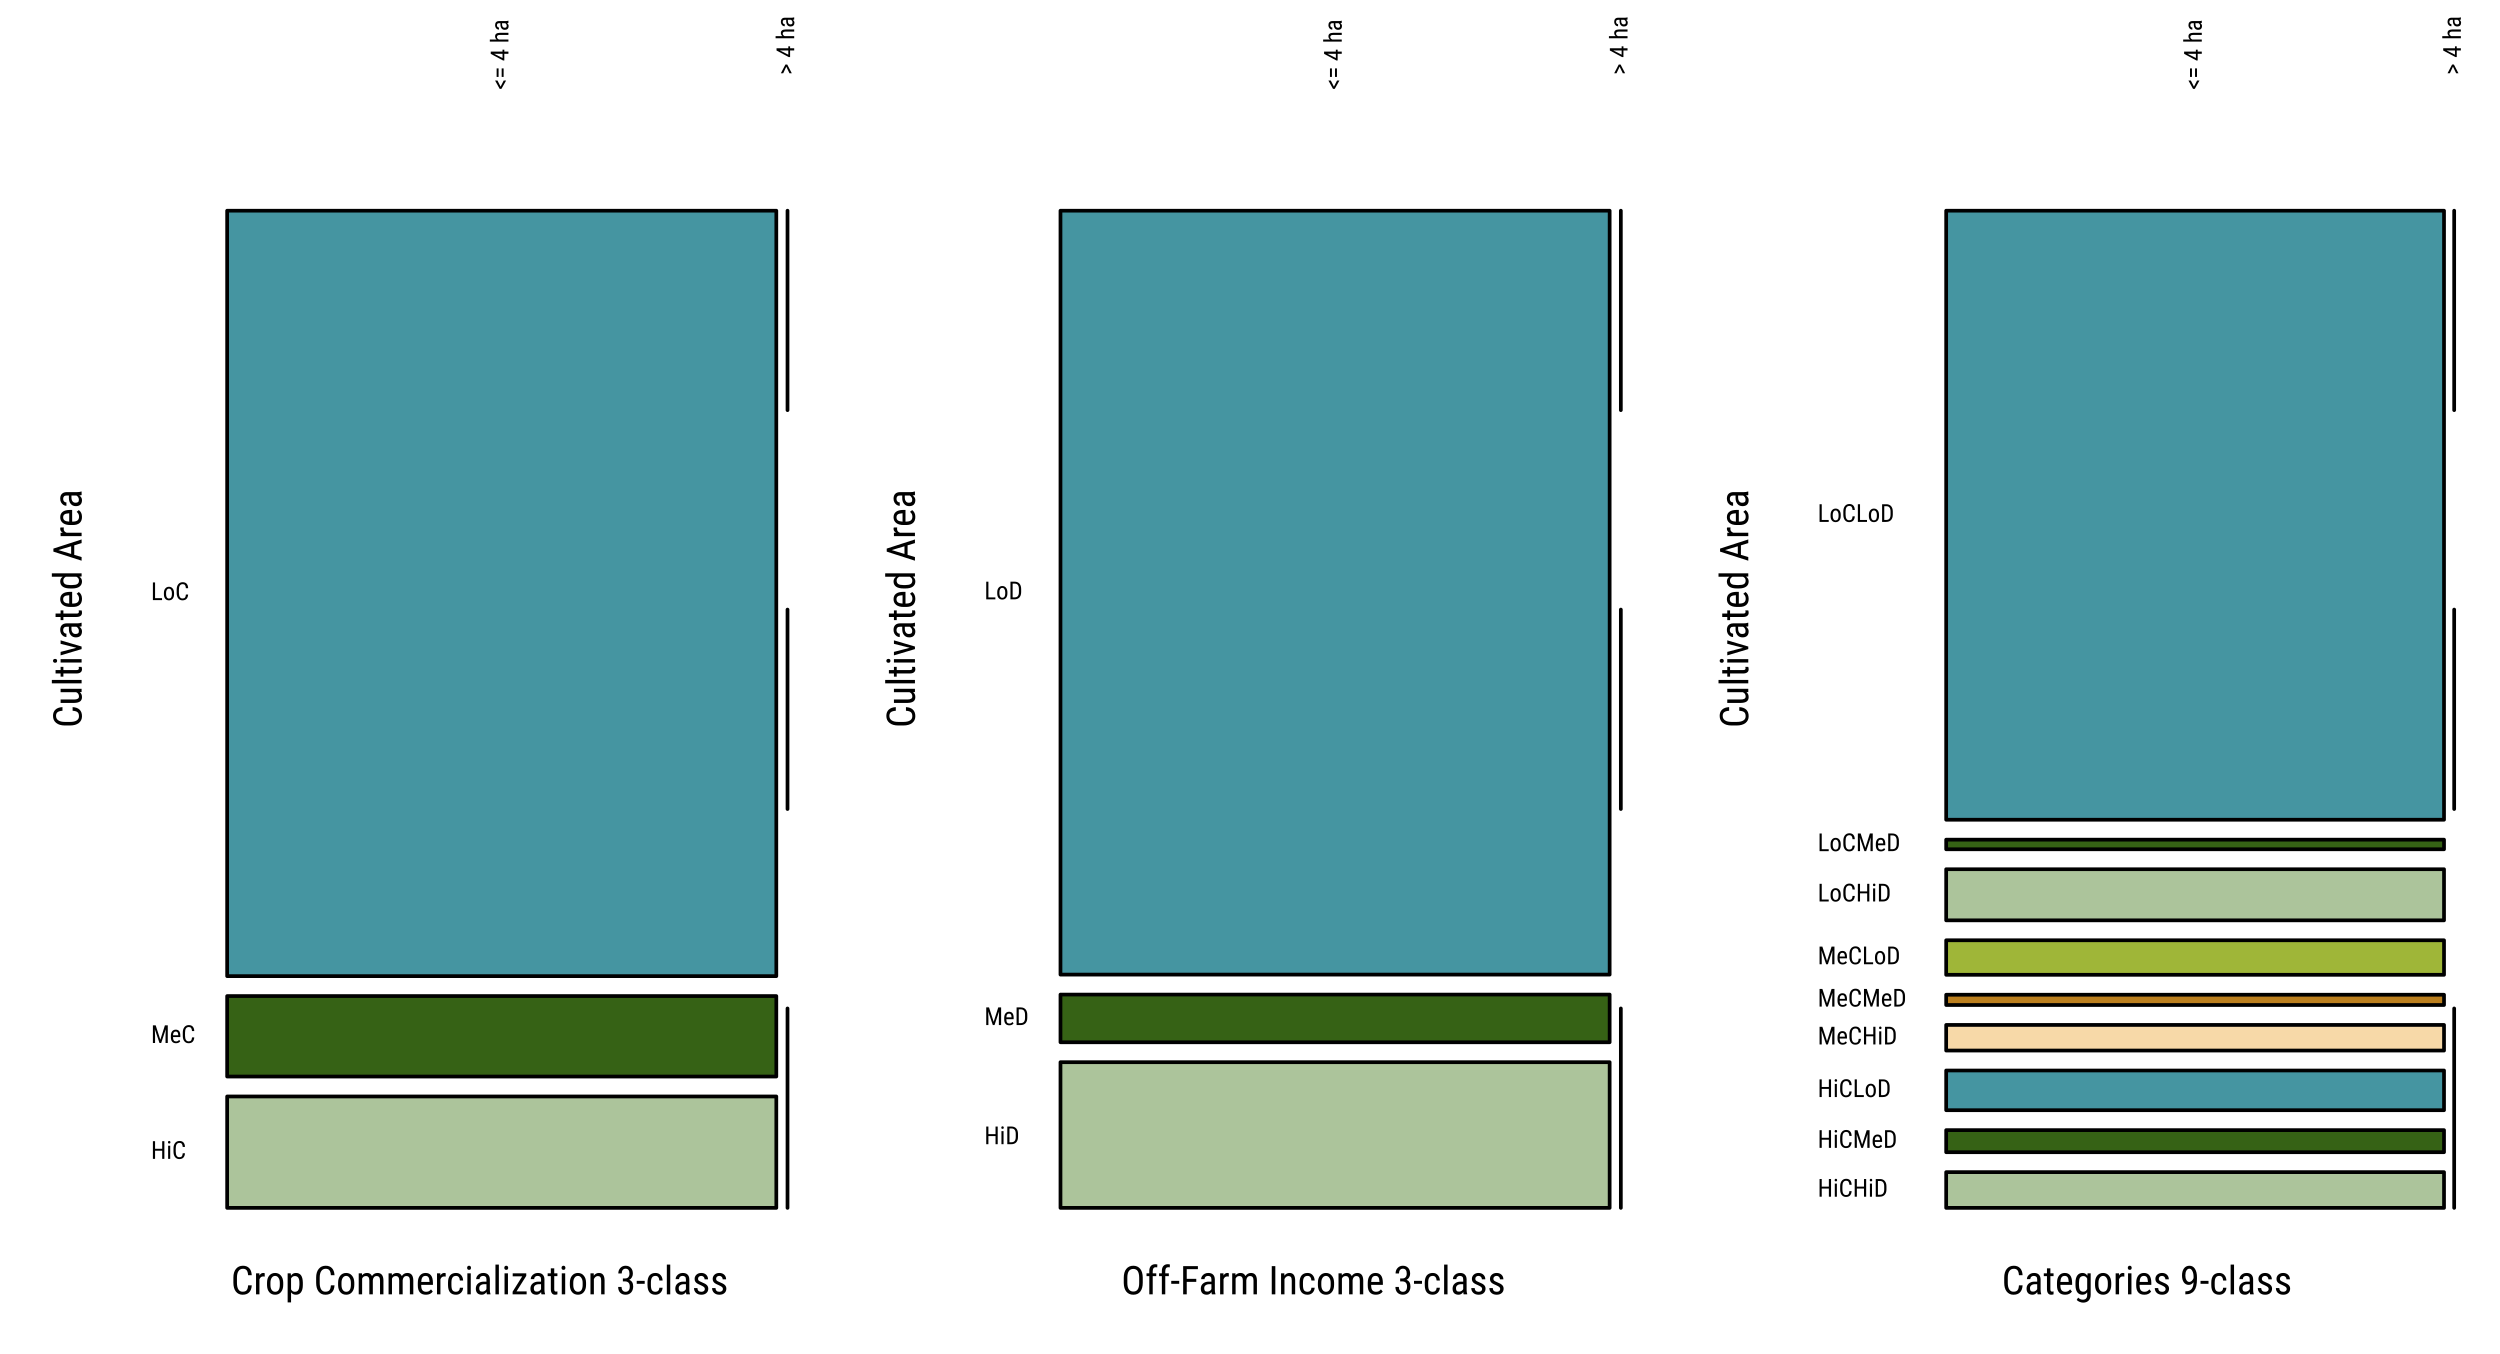 <?xml version="1.0" encoding="UTF-8"?>
<svg xmlns="http://www.w3.org/2000/svg" xmlns:xlink="http://www.w3.org/1999/xlink" width="504pt" height="273pt" viewBox="0 0 504 273" version="1.1">
<defs>
<g>
<symbol overflow="visible" id="glyph0-0">
<path style="stroke:none;" d="M 2.734 0 L 0.406 0 L 0.406 -5.688 L 2.734 -5.688 Z M 2.547 -0.344 L 2.547 -5.359 L 1.656 -2.844 Z M 0.578 -5.312 L 0.578 -0.375 L 1.469 -2.844 Z M 0.719 -0.219 L 2.406 -0.219 L 1.562 -2.578 Z M 1.562 -3.109 L 2.406 -5.484 L 0.719 -5.484 Z M 1.562 -3.109 "/>
</symbol>
<symbol overflow="visible" id="glyph0-1">
<path style="stroke:none;" d="M 4.188 -1.812 C 4.156 -1.195 3.984 -0.727 3.672 -0.406 C 3.359 -0.082 2.914 0.078 2.344 0.078 C 1.781 0.078 1.328 -0.133 0.984 -0.562 C 0.648 -1 0.484 -1.594 0.484 -2.344 L 0.484 -3.375 C 0.484 -4.113 0.656 -4.695 1 -5.125 C 1.344 -5.551 1.816 -5.766 2.422 -5.766 C 2.961 -5.766 3.383 -5.598 3.688 -5.266 C 3.988 -4.941 4.156 -4.473 4.188 -3.859 L 3.453 -3.859 C 3.422 -4.328 3.32 -4.66 3.156 -4.859 C 3 -5.055 2.754 -5.156 2.422 -5.156 C 2.023 -5.156 1.723 -5 1.516 -4.688 C 1.305 -4.383 1.203 -3.941 1.203 -3.359 L 1.203 -2.312 C 1.203 -1.738 1.301 -1.297 1.5 -0.984 C 1.695 -0.68 1.977 -0.531 2.344 -0.531 C 2.719 -0.531 2.988 -0.625 3.156 -0.812 C 3.32 -1 3.422 -1.332 3.453 -1.812 Z M 4.188 -1.812 "/>
</symbol>
<symbol overflow="visible" id="glyph0-2">
<path style="stroke:none;" d="M 2.266 -3.578 C 2.172 -3.598 2.066 -3.609 1.953 -3.609 C 1.598 -3.609 1.348 -3.414 1.203 -3.031 L 1.203 0 L 0.516 0 L 0.516 -4.234 L 1.188 -4.234 L 1.203 -3.797 C 1.391 -4.141 1.648 -4.312 1.984 -4.312 C 2.098 -4.312 2.191 -4.289 2.266 -4.25 Z M 2.266 -3.578 "/>
</symbol>
<symbol overflow="visible" id="glyph0-3">
<path style="stroke:none;" d="M 0.375 -2.312 C 0.375 -2.926 0.52 -3.41 0.812 -3.766 C 1.113 -4.129 1.508 -4.312 2 -4.312 C 2.488 -4.312 2.879 -4.133 3.172 -3.781 C 3.473 -3.438 3.629 -2.961 3.641 -2.359 L 3.641 -1.906 C 3.641 -1.301 3.488 -0.816 3.188 -0.453 C 2.895 -0.098 2.504 0.078 2.016 0.078 C 1.523 0.078 1.129 -0.094 0.828 -0.438 C 0.535 -0.789 0.383 -1.258 0.375 -1.844 Z M 1.062 -1.906 C 1.062 -1.477 1.145 -1.141 1.312 -0.891 C 1.488 -0.641 1.723 -0.516 2.016 -0.516 C 2.617 -0.516 2.93 -0.953 2.953 -1.828 L 2.953 -2.312 C 2.953 -2.738 2.863 -3.078 2.688 -3.328 C 2.52 -3.586 2.289 -3.719 2 -3.719 C 1.719 -3.719 1.488 -3.586 1.312 -3.328 C 1.145 -3.078 1.062 -2.738 1.062 -2.312 Z M 1.062 -1.906 "/>
</symbol>
<symbol overflow="visible" id="glyph0-4">
<path style="stroke:none;" d="M 3.578 -1.906 C 3.578 -1.238 3.453 -0.738 3.203 -0.406 C 2.961 -0.082 2.625 0.078 2.188 0.078 C 1.758 0.078 1.43 -0.082 1.203 -0.406 L 1.203 1.625 L 0.516 1.625 L 0.516 -4.234 L 1.141 -4.234 L 1.188 -3.766 C 1.414 -4.129 1.742 -4.312 2.172 -4.312 C 2.641 -4.312 2.988 -4.148 3.219 -3.828 C 3.445 -3.504 3.566 -3.02 3.578 -2.375 Z M 2.891 -2.312 C 2.891 -2.781 2.816 -3.125 2.672 -3.344 C 2.523 -3.57 2.289 -3.688 1.969 -3.688 C 1.633 -3.688 1.379 -3.523 1.203 -3.203 L 1.203 -1 C 1.379 -0.676 1.633 -0.516 1.969 -0.516 C 2.281 -0.516 2.508 -0.625 2.656 -0.844 C 2.801 -1.07 2.879 -1.422 2.891 -1.891 Z M 2.891 -2.312 "/>
</symbol>
<symbol overflow="visible" id="glyph0-5">
<path style="stroke:none;" d=""/>
</symbol>
<symbol overflow="visible" id="glyph0-6">
<path style="stroke:none;" d="M 1.172 -4.234 L 1.188 -3.844 C 1.445 -4.156 1.785 -4.312 2.203 -4.312 C 2.672 -4.312 3 -4.102 3.188 -3.688 C 3.457 -4.102 3.828 -4.312 4.297 -4.312 C 5.078 -4.312 5.477 -3.82 5.5 -2.844 L 5.5 0 L 4.812 0 L 4.812 -2.781 C 4.812 -3.094 4.754 -3.32 4.641 -3.469 C 4.535 -3.613 4.352 -3.688 4.094 -3.688 C 3.883 -3.688 3.711 -3.602 3.578 -3.438 C 3.453 -3.281 3.379 -3.078 3.359 -2.828 L 3.359 0 L 2.656 0 L 2.656 -2.812 C 2.656 -3.395 2.422 -3.688 1.953 -3.688 C 1.598 -3.688 1.348 -3.516 1.203 -3.172 L 1.203 0 L 0.516 0 L 0.516 -4.234 Z M 1.172 -4.234 "/>
</symbol>
<symbol overflow="visible" id="glyph0-7">
<path style="stroke:none;" d="M 2.031 0.078 C 1.5 0.078 1.094 -0.078 0.812 -0.391 C 0.531 -0.703 0.391 -1.164 0.391 -1.781 L 0.391 -2.281 C 0.391 -2.914 0.523 -3.41 0.797 -3.766 C 1.078 -4.129 1.461 -4.312 1.953 -4.312 C 2.441 -4.312 2.805 -4.148 3.047 -3.828 C 3.297 -3.516 3.426 -3.023 3.438 -2.359 L 3.438 -1.906 L 1.078 -1.906 L 1.078 -1.812 C 1.078 -1.352 1.16 -1.02 1.328 -0.812 C 1.504 -0.613 1.75 -0.516 2.062 -0.516 C 2.27 -0.516 2.453 -0.551 2.609 -0.625 C 2.766 -0.707 2.91 -0.832 3.047 -1 L 3.406 -0.562 C 3.102 -0.133 2.645 0.078 2.031 0.078 Z M 1.953 -3.719 C 1.66 -3.719 1.445 -3.617 1.312 -3.422 C 1.176 -3.223 1.098 -2.914 1.078 -2.5 L 2.75 -2.5 L 2.75 -2.594 C 2.727 -3 2.656 -3.285 2.531 -3.453 C 2.406 -3.629 2.211 -3.719 1.953 -3.719 Z M 1.953 -3.719 "/>
</symbol>
<symbol overflow="visible" id="glyph0-8">
<path style="stroke:none;" d="M 1.984 -0.516 C 2.211 -0.516 2.395 -0.582 2.531 -0.719 C 2.676 -0.863 2.754 -1.066 2.766 -1.328 L 3.422 -1.328 C 3.398 -0.922 3.254 -0.582 2.984 -0.312 C 2.711 -0.051 2.379 0.078 1.984 0.078 C 1.461 0.078 1.062 -0.082 0.781 -0.406 C 0.508 -0.738 0.375 -1.234 0.375 -1.891 L 0.375 -2.359 C 0.375 -2.992 0.508 -3.477 0.781 -3.812 C 1.062 -4.145 1.461 -4.312 1.984 -4.312 C 2.41 -4.312 2.75 -4.172 3 -3.891 C 3.258 -3.617 3.398 -3.25 3.422 -2.781 L 2.766 -2.781 C 2.742 -3.094 2.664 -3.328 2.531 -3.484 C 2.406 -3.641 2.223 -3.719 1.984 -3.719 C 1.672 -3.719 1.441 -3.613 1.297 -3.406 C 1.148 -3.207 1.07 -2.879 1.062 -2.422 L 1.062 -1.875 C 1.062 -1.375 1.133 -1.02 1.281 -0.812 C 1.438 -0.613 1.672 -0.516 1.984 -0.516 Z M 1.984 -0.516 "/>
</symbol>
<symbol overflow="visible" id="glyph0-9">
<path style="stroke:none;" d="M 1.266 0 L 0.578 0 L 0.578 -4.234 L 1.266 -4.234 Z M 1.312 -5.344 C 1.312 -5.227 1.281 -5.129 1.219 -5.047 C 1.156 -4.973 1.055 -4.938 0.922 -4.938 C 0.797 -4.938 0.695 -4.973 0.625 -5.047 C 0.562 -5.129 0.531 -5.227 0.531 -5.344 C 0.531 -5.469 0.562 -5.566 0.625 -5.641 C 0.695 -5.723 0.797 -5.766 0.922 -5.766 C 1.055 -5.766 1.156 -5.723 1.219 -5.641 C 1.281 -5.555 1.312 -5.457 1.312 -5.344 Z M 1.312 -5.344 "/>
</symbol>
<symbol overflow="visible" id="glyph0-10">
<path style="stroke:none;" d="M 2.688 0 C 2.645 -0.094 2.617 -0.25 2.609 -0.469 C 2.359 -0.102 2.047 0.078 1.672 0.078 C 1.285 0.078 0.984 -0.023 0.766 -0.234 C 0.555 -0.453 0.453 -0.758 0.453 -1.156 C 0.453 -1.582 0.598 -1.922 0.891 -2.172 C 1.18 -2.43 1.578 -2.562 2.078 -2.562 L 2.594 -2.562 L 2.594 -3.016 C 2.594 -3.266 2.535 -3.441 2.422 -3.547 C 2.305 -3.66 2.133 -3.719 1.906 -3.719 C 1.695 -3.719 1.523 -3.656 1.391 -3.531 C 1.266 -3.406 1.203 -3.25 1.203 -3.062 L 0.516 -3.062 C 0.516 -3.27 0.578 -3.473 0.703 -3.672 C 0.836 -3.867 1.008 -4.023 1.219 -4.141 C 1.438 -4.254 1.68 -4.312 1.953 -4.312 C 2.379 -4.312 2.703 -4.203 2.922 -3.984 C 3.148 -3.766 3.27 -3.453 3.281 -3.047 L 3.281 -0.906 C 3.281 -0.582 3.32 -0.301 3.406 -0.062 L 3.406 0 Z M 1.766 -0.547 C 1.941 -0.547 2.102 -0.594 2.25 -0.688 C 2.406 -0.781 2.52 -0.898 2.594 -1.047 L 2.594 -2.047 L 2.203 -2.047 C 1.867 -2.047 1.609 -1.973 1.422 -1.828 C 1.234 -1.691 1.141 -1.492 1.141 -1.234 C 1.141 -0.992 1.188 -0.816 1.281 -0.703 C 1.375 -0.598 1.535 -0.547 1.766 -0.547 Z M 1.766 -0.547 "/>
</symbol>
<symbol overflow="visible" id="glyph0-11">
<path style="stroke:none;" d="M 1.266 0 L 0.578 0 L 0.578 -6 L 1.266 -6 Z M 1.266 0 "/>
</symbol>
<symbol overflow="visible" id="glyph0-12">
<path style="stroke:none;" d="M 1.156 -0.594 L 3.203 -0.594 L 3.203 0 L 0.375 0 L 0.375 -0.531 L 2.312 -3.625 L 0.391 -3.625 L 0.391 -4.234 L 3.125 -4.234 L 3.125 -3.719 Z M 1.156 -0.594 "/>
</symbol>
<symbol overflow="visible" id="glyph0-13">
<path style="stroke:none;" d="M 1.422 -5.25 L 1.422 -4.234 L 2.062 -4.234 L 2.062 -3.672 L 1.422 -3.672 L 1.422 -1.047 C 1.422 -0.879 1.445 -0.754 1.5 -0.672 C 1.562 -0.586 1.656 -0.547 1.781 -0.547 C 1.875 -0.547 1.969 -0.562 2.062 -0.594 L 2.062 0 C 1.906 0.051 1.742 0.078 1.578 0.078 C 1.305 0.078 1.098 -0.02 0.953 -0.219 C 0.805 -0.414 0.734 -0.691 0.734 -1.047 L 0.734 -3.672 L 0.094 -3.672 L 0.094 -4.234 L 0.734 -4.234 L 0.734 -5.25 Z M 1.422 -5.25 "/>
</symbol>
<symbol overflow="visible" id="glyph0-14">
<path style="stroke:none;" d="M 1.172 -4.234 L 1.188 -3.766 C 1.457 -4.129 1.801 -4.312 2.219 -4.312 C 2.969 -4.312 3.348 -3.812 3.359 -2.812 L 3.359 0 L 2.672 0 L 2.672 -2.781 C 2.672 -3.113 2.613 -3.348 2.5 -3.484 C 2.383 -3.617 2.219 -3.688 2 -3.688 C 1.832 -3.688 1.676 -3.629 1.531 -3.516 C 1.395 -3.398 1.285 -3.254 1.203 -3.078 L 1.203 0 L 0.516 0 L 0.516 -4.234 Z M 1.172 -4.234 "/>
</symbol>
<symbol overflow="visible" id="glyph0-15">
<path style="stroke:none;" d="M 1.344 -3.203 L 1.781 -3.203 C 2.062 -3.203 2.281 -3.285 2.438 -3.453 C 2.594 -3.629 2.672 -3.867 2.672 -4.172 C 2.672 -4.836 2.41 -5.172 1.891 -5.172 C 1.648 -5.172 1.457 -5.082 1.312 -4.906 C 1.176 -4.727 1.109 -4.492 1.109 -4.203 L 0.422 -4.203 C 0.422 -4.648 0.555 -5.02 0.828 -5.312 C 1.109 -5.613 1.461 -5.766 1.891 -5.766 C 2.336 -5.766 2.691 -5.625 2.953 -5.344 C 3.223 -5.062 3.359 -4.664 3.359 -4.156 C 3.359 -3.895 3.289 -3.648 3.156 -3.422 C 3.02 -3.191 2.844 -3.023 2.625 -2.922 C 3.156 -2.723 3.422 -2.281 3.422 -1.594 C 3.422 -1.082 3.281 -0.676 3 -0.375 C 2.719 -0.07 2.348 0.078 1.891 0.078 C 1.441 0.078 1.078 -0.062 0.797 -0.344 C 0.523 -0.633 0.391 -1.02 0.391 -1.5 L 1.078 -1.5 C 1.078 -1.195 1.148 -0.957 1.297 -0.781 C 1.441 -0.602 1.641 -0.516 1.891 -0.516 C 2.148 -0.516 2.352 -0.598 2.5 -0.766 C 2.656 -0.941 2.734 -1.211 2.734 -1.578 C 2.734 -2.266 2.406 -2.609 1.75 -2.609 L 1.344 -2.609 Z M 1.344 -3.203 "/>
</symbol>
<symbol overflow="visible" id="glyph0-16">
<path style="stroke:none;" d="M 1.797 -2.125 L 0.188 -2.125 L 0.188 -2.719 L 1.797 -2.719 Z M 1.797 -2.125 "/>
</symbol>
<symbol overflow="visible" id="glyph0-17">
<path style="stroke:none;" d="M 2.578 -1.078 C 2.578 -1.234 2.52 -1.363 2.406 -1.469 C 2.289 -1.57 2.07 -1.695 1.75 -1.844 C 1.383 -2 1.125 -2.129 0.969 -2.234 C 0.812 -2.348 0.695 -2.473 0.625 -2.609 C 0.551 -2.742 0.516 -2.91 0.516 -3.109 C 0.516 -3.453 0.641 -3.738 0.891 -3.969 C 1.141 -4.195 1.461 -4.312 1.859 -4.312 C 2.266 -4.312 2.594 -4.191 2.844 -3.953 C 3.094 -3.711 3.219 -3.406 3.219 -3.031 L 2.531 -3.031 C 2.531 -3.219 2.469 -3.379 2.344 -3.516 C 2.219 -3.648 2.055 -3.719 1.859 -3.719 C 1.648 -3.719 1.488 -3.66 1.375 -3.547 C 1.258 -3.441 1.203 -3.301 1.203 -3.125 C 1.203 -2.988 1.242 -2.875 1.328 -2.781 C 1.41 -2.695 1.613 -2.586 1.938 -2.453 C 2.445 -2.254 2.797 -2.055 2.984 -1.859 C 3.172 -1.672 3.266 -1.43 3.266 -1.141 C 3.266 -0.766 3.133 -0.469 2.875 -0.25 C 2.625 -0.031 2.289 0.078 1.875 0.078 C 1.426 0.078 1.066 -0.047 0.797 -0.297 C 0.523 -0.555 0.391 -0.879 0.391 -1.266 L 1.078 -1.266 C 1.086 -1.023 1.16 -0.836 1.297 -0.703 C 1.43 -0.578 1.625 -0.516 1.875 -0.516 C 2.102 -0.516 2.273 -0.566 2.391 -0.672 C 2.516 -0.773 2.578 -0.91 2.578 -1.078 Z M 2.578 -1.078 "/>
</symbol>
<symbol overflow="visible" id="glyph0-18">
<path style="stroke:none;" d="M 4.312 -2.344 C 4.312 -1.57 4.145 -0.973 3.812 -0.547 C 3.488 -0.129 3.02 0.078 2.406 0.078 C 1.82 0.078 1.359 -0.125 1.016 -0.531 C 0.68 -0.938 0.504 -1.516 0.484 -2.266 L 0.484 -3.328 C 0.484 -4.086 0.648 -4.68 0.984 -5.109 C 1.328 -5.547 1.801 -5.766 2.406 -5.766 C 3 -5.766 3.461 -5.555 3.797 -5.141 C 4.129 -4.734 4.301 -4.145 4.312 -3.375 Z M 3.594 -3.344 C 3.594 -3.945 3.492 -4.395 3.297 -4.688 C 3.109 -4.977 2.812 -5.125 2.406 -5.125 C 2.008 -5.125 1.707 -4.973 1.5 -4.672 C 1.301 -4.379 1.203 -3.941 1.203 -3.359 L 1.203 -2.344 C 1.203 -1.758 1.301 -1.316 1.5 -1.016 C 1.707 -0.711 2.008 -0.562 2.406 -0.562 C 2.812 -0.562 3.109 -0.703 3.297 -0.984 C 3.492 -1.266 3.594 -1.695 3.594 -2.281 Z M 3.594 -3.344 "/>
</symbol>
<symbol overflow="visible" id="glyph0-19">
<path style="stroke:none;" d="M 0.828 0 L 0.828 -3.672 L 0.266 -3.672 L 0.266 -4.234 L 0.828 -4.234 L 0.828 -4.719 C 0.828 -5.145 0.93 -5.477 1.141 -5.719 C 1.359 -5.957 1.656 -6.078 2.031 -6.078 C 2.176 -6.078 2.316 -6.055 2.453 -6.016 L 2.422 -5.438 C 2.316 -5.457 2.211 -5.469 2.109 -5.469 C 1.711 -5.469 1.516 -5.188 1.516 -4.625 L 1.516 -4.234 L 2.234 -4.234 L 2.234 -3.672 L 1.516 -3.672 L 1.516 0 Z M 0.828 0 "/>
</symbol>
<symbol overflow="visible" id="glyph0-20">
<path style="stroke:none;" d="M 3.25 -2.516 L 1.328 -2.516 L 1.328 0 L 0.609 0 L 0.609 -5.688 L 3.578 -5.688 L 3.578 -5.078 L 1.328 -5.078 L 1.328 -3.125 L 3.25 -3.125 Z M 3.25 -2.516 "/>
</symbol>
<symbol overflow="visible" id="glyph0-21">
<path style="stroke:none;" d="M 1.359 0 L 0.641 0 L 0.641 -5.688 L 1.359 -5.688 Z M 1.359 0 "/>
</symbol>
<symbol overflow="visible" id="glyph0-22">
<path style="stroke:none;" d="M 0.375 -2.312 C 0.375 -2.969 0.492 -3.461 0.734 -3.797 C 0.973 -4.141 1.328 -4.312 1.797 -4.312 C 2.223 -4.312 2.547 -4.125 2.766 -3.75 L 2.812 -4.234 L 3.438 -4.234 L 3.438 0.047 C 3.438 0.566 3.301 0.969 3.031 1.25 C 2.758 1.531 2.383 1.672 1.906 1.672 C 1.695 1.672 1.461 1.617 1.203 1.516 C 0.941 1.41 0.75 1.281 0.625 1.125 L 0.906 0.656 C 1.188 0.938 1.504 1.078 1.859 1.078 C 2.43 1.078 2.723 0.766 2.734 0.141 L 2.734 -0.422 C 2.516 -0.086 2.195 0.078 1.781 0.078 C 1.344 0.078 1 -0.082 0.75 -0.406 C 0.508 -0.738 0.383 -1.219 0.375 -1.844 Z M 1.078 -1.906 C 1.078 -1.438 1.145 -1.086 1.281 -0.859 C 1.414 -0.641 1.645 -0.531 1.969 -0.531 C 2.312 -0.531 2.566 -0.707 2.734 -1.062 L 2.734 -3.172 C 2.555 -3.516 2.301 -3.688 1.969 -3.688 C 1.656 -3.688 1.426 -3.578 1.281 -3.359 C 1.145 -3.141 1.078 -2.797 1.078 -2.328 Z M 1.078 -1.906 "/>
</symbol>
<symbol overflow="visible" id="glyph0-23">
<path style="stroke:none;" d="M 2.734 -2.438 C 2.453 -2.082 2.129 -1.906 1.766 -1.906 C 1.348 -1.906 1.016 -2.078 0.766 -2.422 C 0.523 -2.773 0.406 -3.234 0.406 -3.797 C 0.406 -4.391 0.535 -4.863 0.797 -5.219 C 1.066 -5.582 1.438 -5.766 1.906 -5.766 C 2.383 -5.766 2.754 -5.555 3.016 -5.141 C 3.285 -4.723 3.422 -4.148 3.422 -3.422 L 3.422 -3.203 C 3.422 -2.578 3.375 -2.066 3.281 -1.672 C 3.188 -1.285 3.047 -0.973 2.859 -0.734 C 2.68 -0.492 2.445 -0.312 2.156 -0.188 C 1.875 -0.062 1.516 0 1.078 0 L 1.078 -0.609 L 1.203 -0.609 C 1.691 -0.617 2.062 -0.766 2.312 -1.047 C 2.57 -1.336 2.711 -1.801 2.734 -2.438 Z M 1.875 -2.5 C 2.039 -2.5 2.203 -2.566 2.359 -2.703 C 2.523 -2.848 2.648 -3.035 2.734 -3.266 L 2.734 -3.562 C 2.734 -4.031 2.648 -4.414 2.484 -4.719 C 2.328 -5.02 2.133 -5.172 1.906 -5.172 C 1.656 -5.172 1.453 -5.047 1.297 -4.797 C 1.148 -4.547 1.078 -4.223 1.078 -3.828 C 1.078 -3.441 1.148 -3.125 1.297 -2.875 C 1.441 -2.625 1.633 -2.5 1.875 -2.5 Z M 1.875 -2.5 "/>
</symbol>
<symbol overflow="visible" id="glyph1-0">
<path style="stroke:none;" d="M 0 -2.734 L 0 -0.406 L -5.688 -0.406 L -5.688 -2.734 Z M -0.344 -2.547 L -5.359 -2.547 L -2.844 -1.656 Z M -5.312 -0.578 L -0.375 -0.578 L -2.844 -1.469 Z M -0.219 -0.719 L -0.219 -2.406 L -2.578 -1.562 Z M -3.109 -1.562 L -5.484 -2.406 L -5.484 -0.719 Z M -3.109 -1.562 "/>
</symbol>
<symbol overflow="visible" id="glyph1-1">
<path style="stroke:none;" d="M -1.812 -4.188 C -1.195 -4.156 -0.727 -3.984 -0.406 -3.672 C -0.082 -3.359 0.078 -2.914 0.078 -2.344 C 0.078 -1.781 -0.133 -1.328 -0.562 -0.984 C -1 -0.648 -1.594 -0.484 -2.344 -0.484 L -3.375 -0.484 C -4.113 -0.484 -4.695 -0.656 -5.125 -1 C -5.551 -1.344 -5.766 -1.816 -5.766 -2.422 C -5.766 -2.961 -5.598 -3.383 -5.266 -3.688 C -4.941 -3.988 -4.473 -4.156 -3.859 -4.188 L -3.859 -3.453 C -4.328 -3.422 -4.66 -3.32 -4.859 -3.156 C -5.055 -3 -5.156 -2.754 -5.156 -2.422 C -5.156 -2.023 -5 -1.723 -4.688 -1.516 C -4.383 -1.305 -3.941 -1.203 -3.359 -1.203 L -2.312 -1.203 C -1.738 -1.203 -1.297 -1.301 -0.984 -1.5 C -0.68 -1.695 -0.531 -1.977 -0.531 -2.344 C -0.531 -2.719 -0.625 -2.988 -0.812 -3.156 C -1 -3.32 -1.332 -3.422 -1.812 -3.453 Z M -1.812 -4.188 "/>
</symbol>
<symbol overflow="visible" id="glyph1-2">
<path style="stroke:none;" d="M -0.375 -2.672 C -0.07 -2.441 0.078 -2.109 0.078 -1.672 C 0.078 -1.285 -0.051 -0.992 -0.312 -0.797 C -0.582 -0.609 -0.969 -0.508 -1.469 -0.5 L -4.234 -0.5 L -4.234 -1.188 L -1.531 -1.188 C -0.863 -1.188 -0.531 -1.383 -0.531 -1.781 C -0.531 -2.207 -0.719 -2.5 -1.094 -2.656 L -4.234 -2.656 L -4.234 -3.344 L 0 -3.344 L 0 -2.688 Z M -0.375 -2.672 "/>
</symbol>
<symbol overflow="visible" id="glyph1-3">
<path style="stroke:none;" d="M 0 -1.266 L 0 -0.578 L -6 -0.578 L -6 -1.266 Z M 0 -1.266 "/>
</symbol>
<symbol overflow="visible" id="glyph1-4">
<path style="stroke:none;" d="M -5.25 -1.422 L -4.234 -1.422 L -4.234 -2.062 L -3.672 -2.062 L -3.672 -1.422 L -1.047 -1.422 C -0.879 -1.422 -0.754 -1.445 -0.672 -1.5 C -0.586 -1.562 -0.547 -1.656 -0.547 -1.781 C -0.547 -1.875 -0.562 -1.969 -0.594 -2.062 L 0 -2.062 C 0.051 -1.906 0.078 -1.742 0.078 -1.578 C 0.078 -1.305 -0.02 -1.098 -0.219 -0.953 C -0.414 -0.805 -0.691 -0.734 -1.047 -0.734 L -3.672 -0.734 L -3.672 -0.094 L -4.234 -0.094 L -4.234 -0.734 L -5.25 -0.734 Z M -5.25 -1.422 "/>
</symbol>
<symbol overflow="visible" id="glyph1-5">
<path style="stroke:none;" d="M 0 -1.266 L 0 -0.578 L -4.234 -0.578 L -4.234 -1.266 Z M -5.344 -1.312 C -5.227 -1.312 -5.129 -1.281 -5.047 -1.219 C -4.973 -1.156 -4.938 -1.055 -4.938 -0.922 C -4.938 -0.797 -4.973 -0.695 -5.047 -0.625 C -5.129 -0.562 -5.227 -0.531 -5.344 -0.531 C -5.469 -0.531 -5.566 -0.562 -5.641 -0.625 C -5.723 -0.695 -5.766 -0.797 -5.766 -0.922 C -5.766 -1.055 -5.723 -1.156 -5.641 -1.219 C -5.555 -1.281 -5.457 -1.312 -5.344 -1.312 Z M -5.344 -1.312 "/>
</symbol>
<symbol overflow="visible" id="glyph1-6">
<path style="stroke:none;" d="M -1.047 -1.719 L -4.234 -2.516 L -4.234 -3.219 L 0 -1.969 L 0 -1.453 L -4.234 -0.188 L -4.234 -0.891 Z M -1.047 -1.719 "/>
</symbol>
<symbol overflow="visible" id="glyph1-7">
<path style="stroke:none;" d="M 0 -2.688 C -0.094 -2.645 -0.25 -2.617 -0.469 -2.609 C -0.102 -2.359 0.078 -2.047 0.078 -1.672 C 0.078 -1.285 -0.023 -0.984 -0.234 -0.766 C -0.453 -0.555 -0.758 -0.453 -1.156 -0.453 C -1.582 -0.453 -1.922 -0.598 -2.172 -0.891 C -2.43 -1.18 -2.562 -1.578 -2.562 -2.078 L -2.562 -2.594 L -3.016 -2.594 C -3.266 -2.594 -3.441 -2.535 -3.547 -2.422 C -3.66 -2.305 -3.719 -2.133 -3.719 -1.906 C -3.719 -1.695 -3.656 -1.523 -3.531 -1.391 C -3.406 -1.266 -3.25 -1.203 -3.062 -1.203 L -3.062 -0.516 C -3.27 -0.516 -3.473 -0.578 -3.672 -0.703 C -3.867 -0.836 -4.023 -1.008 -4.141 -1.219 C -4.254 -1.438 -4.312 -1.68 -4.312 -1.953 C -4.312 -2.379 -4.203 -2.703 -3.984 -2.922 C -3.766 -3.148 -3.453 -3.27 -3.047 -3.281 L -0.906 -3.281 C -0.582 -3.281 -0.301 -3.32 -0.062 -3.406 L 0 -3.406 Z M -0.547 -1.766 C -0.547 -1.941 -0.594 -2.102 -0.688 -2.25 C -0.781 -2.406 -0.898 -2.52 -1.047 -2.594 L -2.047 -2.594 L -2.047 -2.203 C -2.047 -1.867 -1.973 -1.609 -1.828 -1.422 C -1.691 -1.234 -1.492 -1.141 -1.234 -1.141 C -0.992 -1.141 -0.816 -1.188 -0.703 -1.281 C -0.598 -1.375 -0.547 -1.535 -0.547 -1.766 Z M -0.547 -1.766 "/>
</symbol>
<symbol overflow="visible" id="glyph1-8">
<path style="stroke:none;" d="M 0.078 -2.031 C 0.078 -1.5 -0.078 -1.094 -0.391 -0.812 C -0.703 -0.531 -1.164 -0.391 -1.781 -0.391 L -2.281 -0.391 C -2.914 -0.391 -3.41 -0.523 -3.766 -0.797 C -4.129 -1.078 -4.312 -1.461 -4.312 -1.953 C -4.312 -2.441 -4.148 -2.805 -3.828 -3.047 C -3.516 -3.297 -3.023 -3.426 -2.359 -3.438 L -1.906 -3.438 L -1.906 -1.078 L -1.812 -1.078 C -1.352 -1.078 -1.02 -1.16 -0.812 -1.328 C -0.613 -1.504 -0.516 -1.75 -0.516 -2.062 C -0.516 -2.27 -0.551 -2.453 -0.625 -2.609 C -0.707 -2.766 -0.832 -2.91 -1 -3.047 L -0.562 -3.406 C -0.133 -3.102 0.078 -2.645 0.078 -2.031 Z M -3.719 -1.953 C -3.719 -1.66 -3.617 -1.445 -3.422 -1.312 C -3.223 -1.176 -2.914 -1.098 -2.5 -1.078 L -2.5 -2.75 L -2.594 -2.75 C -3 -2.727 -3.285 -2.656 -3.453 -2.531 C -3.629 -2.406 -3.719 -2.211 -3.719 -1.953 Z M -3.719 -1.953 "/>
</symbol>
<symbol overflow="visible" id="glyph1-9">
<path style="stroke:none;" d="M -2.312 -0.375 C -2.957 -0.375 -3.453 -0.492 -3.797 -0.734 C -4.141 -0.984 -4.312 -1.332 -4.312 -1.781 C -4.312 -2.188 -4.145 -2.504 -3.812 -2.734 L -6 -2.734 L -6 -3.422 L 0 -3.422 L 0 -2.797 L -0.453 -2.75 C -0.098 -2.531 0.078 -2.207 0.078 -1.781 C 0.078 -1.344 -0.086 -1 -0.422 -0.75 C -0.766 -0.5 -1.25 -0.375 -1.875 -0.375 Z M -1.906 -1.062 C -1.438 -1.062 -1.086 -1.129 -0.859 -1.266 C -0.641 -1.41 -0.531 -1.645 -0.531 -1.969 C -0.531 -2.312 -0.703 -2.566 -1.047 -2.734 L -3.188 -2.734 C -3.52 -2.555 -3.688 -2.301 -3.688 -1.969 C -3.688 -1.645 -3.578 -1.41 -3.359 -1.266 C -3.141 -1.129 -2.797 -1.062 -2.328 -1.062 Z M -1.906 -1.062 "/>
</symbol>
<symbol overflow="visible" id="glyph1-10">
<path style="stroke:none;" d=""/>
</symbol>
<symbol overflow="visible" id="glyph1-11">
<path style="stroke:none;" d="M -1.484 -3.266 L -1.484 -1.344 L 0 -0.906 L 0 -0.172 L -5.688 -2 L -5.688 -2.609 L 0 -4.453 L 0 -3.719 Z M -2.109 -1.531 L -2.109 -3.078 L -4.688 -2.312 Z M -2.109 -1.531 "/>
</symbol>
<symbol overflow="visible" id="glyph1-12">
<path style="stroke:none;" d="M -3.578 -2.266 C -3.598 -2.172 -3.609 -2.066 -3.609 -1.953 C -3.609 -1.598 -3.414 -1.348 -3.031 -1.203 L 0 -1.203 L 0 -0.516 L -4.234 -0.516 L -4.234 -1.188 L -3.797 -1.203 C -4.141 -1.391 -4.312 -1.648 -4.312 -1.984 C -4.312 -2.098 -4.289 -2.191 -4.25 -2.266 Z M -3.578 -2.266 "/>
</symbol>
<symbol overflow="visible" id="glyph2-0">
<path style="stroke:none;" d="M 0 -1.703 L 0 -0.25 L -3.562 -0.25 L -3.562 -1.703 Z M -0.203 -1.594 L -3.344 -1.594 L -1.781 -1.031 Z M -3.328 -0.359 L -0.234 -0.359 L -1.781 -0.922 Z M -0.125 -0.453 L -0.125 -1.5 L -1.609 -0.969 Z M -1.938 -0.969 L -3.422 -1.5 L -3.422 -0.453 Z M -1.938 -0.969 "/>
</symbol>
<symbol overflow="visible" id="glyph2-1">
<path style="stroke:none;" d="M -1.578 -0.625 L -0.953 -1.859 L -0.469 -1.859 L -1.406 -0.188 L -1.766 -0.188 L -2.688 -1.859 L -2.203 -1.859 Z M -1.578 -0.625 "/>
</symbol>
<symbol overflow="visible" id="glyph2-2">
<path style="stroke:none;" d="M -1.984 -2.078 L -1.984 -0.359 L -2.375 -0.359 L -2.375 -2.078 Z M -0.969 -2.078 L -0.969 -0.359 L -1.359 -0.359 L -1.359 -2.078 Z M -0.969 -2.078 "/>
</symbol>
<symbol overflow="visible" id="glyph2-3">
<path style="stroke:none;" d=""/>
</symbol>
<symbol overflow="visible" id="glyph2-4">
<path style="stroke:none;" d="M -1.188 -1.922 L -1.188 -2.312 L -0.828 -2.312 L -0.828 -1.922 L 0 -1.922 L 0 -1.484 L -0.828 -1.484 L -0.828 -0.141 L -1.094 -0.141 L -3.562 -1.469 L -3.562 -1.922 Z M -1.188 -0.625 L -1.188 -1.484 L -2.891 -1.484 Z M -1.188 -0.625 "/>
</symbol>
<symbol overflow="visible" id="glyph2-5">
<path style="stroke:none;" d="M -2.375 -0.75 C -2.582 -0.914 -2.688 -1.129 -2.688 -1.391 C -2.688 -1.848 -2.375 -2.082 -1.75 -2.094 L 0 -2.094 L 0 -1.672 L -1.734 -1.672 C -1.941 -1.672 -2.086 -1.633 -2.172 -1.562 C -2.266 -1.488 -2.312 -1.383 -2.312 -1.25 C -2.312 -1.145 -2.273 -1.047 -2.203 -0.953 C -2.129 -0.867 -2.035 -0.801 -1.922 -0.75 L 0 -0.75 L 0 -0.328 L -3.75 -0.328 L -3.75 -0.75 Z M -2.375 -0.75 "/>
</symbol>
<symbol overflow="visible" id="glyph2-6">
<path style="stroke:none;" d="M 0 -1.688 C -0.051 -1.656 -0.145 -1.633 -0.281 -1.625 C -0.062 -1.469 0.047 -1.273 0.047 -1.047 C 0.047 -0.805 -0.02 -0.617 -0.156 -0.484 C -0.289 -0.348 -0.477 -0.281 -0.719 -0.281 C -0.988 -0.281 -1.203 -0.367 -1.359 -0.547 C -1.516 -0.734 -1.598 -0.984 -1.609 -1.297 L -1.609 -1.625 L -1.875 -1.625 C -2.039 -1.625 -2.156 -1.586 -2.219 -1.516 C -2.281 -1.441 -2.312 -1.332 -2.312 -1.188 C -2.312 -1.062 -2.273 -0.957 -2.203 -0.875 C -2.129 -0.789 -2.031 -0.75 -1.906 -0.75 L -1.906 -0.328 C -2.039 -0.328 -2.172 -0.363 -2.297 -0.438 C -2.422 -0.52 -2.516 -0.629 -2.578 -0.766 C -2.648 -0.898 -2.688 -1.051 -2.688 -1.219 C -2.688 -1.488 -2.617 -1.691 -2.484 -1.828 C -2.348 -1.973 -2.156 -2.047 -1.906 -2.047 L -0.562 -2.047 C -0.363 -2.047 -0.191 -2.07 -0.047 -2.125 L 0 -2.125 Z M -0.344 -1.109 C -0.344 -1.211 -0.367 -1.312 -0.422 -1.406 C -0.484 -1.5 -0.562 -1.57 -0.656 -1.625 L -1.281 -1.625 L -1.281 -1.375 C -1.281 -1.164 -1.234 -1 -1.141 -0.875 C -1.055 -0.758 -0.93 -0.703 -0.766 -0.703 C -0.617 -0.703 -0.508 -0.734 -0.438 -0.797 C -0.375 -0.859 -0.344 -0.961 -0.344 -1.109 Z M -0.344 -1.109 "/>
</symbol>
<symbol overflow="visible" id="glyph2-7">
<path style="stroke:none;" d="M -1.594 -1.656 L -2.219 -0.328 L -2.688 -0.328 L -1.766 -2.094 L -1.406 -2.094 L -0.484 -0.328 L -0.953 -0.328 Z M -1.594 -1.656 "/>
</symbol>
<symbol overflow="visible" id="glyph3-0">
<path style="stroke:none;" d="M 1.703 0 L 0.25 0 L 0.25 -3.562 L 1.703 -3.562 Z M 1.594 -0.203 L 1.594 -3.344 L 1.031 -1.781 Z M 0.359 -3.328 L 0.359 -0.234 L 0.922 -1.781 Z M 0.453 -0.125 L 1.5 -0.125 L 0.969 -1.609 Z M 0.969 -1.938 L 1.5 -3.422 L 0.453 -3.422 Z M 0.969 -1.938 "/>
</symbol>
<symbol overflow="visible" id="glyph3-1">
<path style="stroke:none;" d="M 0.828 -0.391 L 2.234 -0.391 L 2.234 0 L 0.391 0 L 0.391 -3.562 L 0.828 -3.562 Z M 0.828 -0.391 "/>
</symbol>
<symbol overflow="visible" id="glyph3-2">
<path style="stroke:none;" d="M 0.234 -1.438 C 0.234 -1.82 0.328 -2.125 0.516 -2.344 C 0.703 -2.57 0.945 -2.688 1.25 -2.688 C 1.551 -2.688 1.797 -2.578 1.984 -2.359 C 2.172 -2.141 2.27 -1.844 2.281 -1.469 L 2.281 -1.188 C 2.281 -0.812 2.188 -0.508 2 -0.281 C 1.812 -0.062 1.562 0.047 1.25 0.047 C 0.945 0.047 0.703 -0.055 0.516 -0.266 C 0.328 -0.484 0.234 -0.781 0.234 -1.156 Z M 0.672 -1.188 C 0.672 -0.914 0.723 -0.703 0.828 -0.547 C 0.93 -0.391 1.07 -0.312 1.25 -0.312 C 1.633 -0.312 1.832 -0.586 1.844 -1.141 L 1.844 -1.438 C 1.844 -1.707 1.785 -1.922 1.672 -2.078 C 1.566 -2.234 1.426 -2.312 1.25 -2.312 C 1.07 -2.312 0.93 -2.234 0.828 -2.078 C 0.723 -1.922 0.672 -1.711 0.672 -1.453 Z M 0.672 -1.188 "/>
</symbol>
<symbol overflow="visible" id="glyph3-3">
<path style="stroke:none;" d="M 2.609 -1.125 C 2.586 -0.75 2.477 -0.457 2.281 -0.25 C 2.094 -0.051 1.82 0.047 1.469 0.047 C 1.113 0.047 0.828 -0.086 0.609 -0.359 C 0.398 -0.629 0.297 -0.992 0.297 -1.453 L 0.297 -2.109 C 0.297 -2.566 0.406 -2.93 0.625 -3.203 C 0.844 -3.473 1.141 -3.609 1.516 -3.609 C 1.859 -3.609 2.125 -3.504 2.312 -3.297 C 2.5 -3.086 2.598 -2.789 2.609 -2.406 L 2.156 -2.406 C 2.133 -2.695 2.07 -2.906 1.969 -3.031 C 1.875 -3.156 1.723 -3.219 1.516 -3.219 C 1.266 -3.219 1.07 -3.125 0.938 -2.938 C 0.812 -2.75 0.75 -2.469 0.75 -2.094 L 0.75 -1.453 C 0.75 -1.086 0.812 -0.805 0.938 -0.609 C 1.062 -0.422 1.238 -0.328 1.469 -0.328 C 1.695 -0.328 1.863 -0.383 1.969 -0.5 C 2.07 -0.613 2.133 -0.82 2.156 -1.125 Z M 2.609 -1.125 "/>
</symbol>
<symbol overflow="visible" id="glyph3-4">
<path style="stroke:none;" d="M 0.953 -3.562 L 1.891 -0.656 L 2.812 -3.562 L 3.391 -3.562 L 3.391 0 L 2.938 0 L 2.938 -1.391 L 2.984 -2.766 L 2.062 0 L 1.719 0 L 0.781 -2.766 L 0.828 -1.391 L 0.828 0 L 0.391 0 L 0.391 -3.562 Z M 0.953 -3.562 "/>
</symbol>
<symbol overflow="visible" id="glyph3-5">
<path style="stroke:none;" d="M 1.266 0.047 C 0.941 0.047 0.691 -0.051 0.516 -0.25 C 0.336 -0.445 0.242 -0.734 0.234 -1.109 L 0.234 -1.422 C 0.234 -1.816 0.316 -2.125 0.484 -2.344 C 0.66 -2.57 0.906 -2.688 1.219 -2.688 C 1.531 -2.688 1.758 -2.586 1.906 -2.391 C 2.062 -2.191 2.141 -1.883 2.141 -1.469 L 2.141 -1.188 L 0.672 -1.188 L 0.672 -1.125 C 0.672 -0.844 0.723 -0.633 0.828 -0.5 C 0.93 -0.375 1.086 -0.312 1.297 -0.312 C 1.422 -0.312 1.531 -0.336 1.625 -0.391 C 1.719 -0.441 1.812 -0.52 1.906 -0.625 L 2.125 -0.344 C 1.938 -0.082 1.648 0.047 1.266 0.047 Z M 1.219 -2.312 C 1.039 -2.312 0.906 -2.25 0.812 -2.125 C 0.727 -2.008 0.68 -1.82 0.672 -1.562 L 1.719 -1.562 L 1.719 -1.625 C 1.707 -1.875 1.66 -2.051 1.578 -2.156 C 1.492 -2.258 1.375 -2.312 1.219 -2.312 Z M 1.219 -2.312 "/>
</symbol>
<symbol overflow="visible" id="glyph3-6">
<path style="stroke:none;" d="M 2.703 0 L 2.266 0 L 2.266 -1.641 L 0.828 -1.641 L 0.828 0 L 0.391 0 L 0.391 -3.562 L 0.828 -3.562 L 0.828 -2.031 L 2.266 -2.031 L 2.266 -3.562 L 2.703 -3.562 Z M 2.703 0 "/>
</symbol>
<symbol overflow="visible" id="glyph3-7">
<path style="stroke:none;" d="M 0.781 0 L 0.359 0 L 0.359 -2.641 L 0.781 -2.641 Z M 0.828 -3.344 C 0.828 -3.27 0.805 -3.207 0.766 -3.156 C 0.723 -3.113 0.66 -3.094 0.578 -3.094 C 0.492 -3.094 0.43 -3.113 0.391 -3.156 C 0.348 -3.207 0.328 -3.27 0.328 -3.344 C 0.328 -3.414 0.348 -3.477 0.391 -3.531 C 0.43 -3.582 0.492 -3.609 0.578 -3.609 C 0.66 -3.609 0.723 -3.582 0.766 -3.531 C 0.805 -3.477 0.828 -3.414 0.828 -3.344 Z M 0.828 -3.344 "/>
</symbol>
<symbol overflow="visible" id="glyph3-8">
<path style="stroke:none;" d="M 0.391 0 L 0.391 -3.562 L 1.234 -3.562 C 1.648 -3.562 1.973 -3.43 2.203 -3.172 C 2.43 -2.91 2.547 -2.547 2.547 -2.078 L 2.547 -1.469 C 2.547 -1 2.426 -0.633 2.188 -0.375 C 1.957 -0.125 1.617 0 1.172 0 Z M 0.828 -3.172 L 0.828 -0.391 L 1.188 -0.391 C 1.5 -0.391 1.727 -0.477 1.875 -0.656 C 2.02 -0.832 2.094 -1.098 2.094 -1.453 L 2.094 -2.078 C 2.094 -2.453 2.02 -2.727 1.875 -2.906 C 1.738 -3.082 1.523 -3.172 1.234 -3.172 Z M 0.828 -3.172 "/>
</symbol>
</g>
</defs>
<g id="surface3">
<rect x="0" y="0" width="504" height="273" style="fill:rgb(100%,100%,100%);fill-opacity:1;stroke:none;"/>
<g style="fill:rgb(0%,0%,0%);fill-opacity:1;">
  <use xlink:href="#glyph0-1" x="46.566" y="260.94"/>
  <use xlink:href="#glyph0-2" x="51.102" y="260.94"/>
  <use xlink:href="#glyph0-3" x="53.457" y="260.94"/>
  <use xlink:href="#glyph0-4" x="57.473" y="260.94"/>
  <use xlink:href="#glyph0-5" x="61.418" y="260.94"/>
  <use xlink:href="#glyph0-1" x="63.25" y="260.94"/>
  <use xlink:href="#glyph0-3" x="67.785" y="260.94"/>
  <use xlink:href="#glyph0-6" x="71.801" y="260.94"/>
  <use xlink:href="#glyph0-6" x="77.82" y="260.94"/>
  <use xlink:href="#glyph0-7" x="83.84" y="260.94"/>
  <use xlink:href="#glyph0-2" x="87.586" y="260.94"/>
  <use xlink:href="#glyph0-8" x="89.945" y="260.94"/>
  <use xlink:href="#glyph0-9" x="93.641" y="260.94"/>
  <use xlink:href="#glyph0-10" x="95.473" y="260.94"/>
  <use xlink:href="#glyph0-11" x="99.305" y="260.94"/>
  <use xlink:href="#glyph0-9" x="101.137" y="260.94"/>
  <use xlink:href="#glyph0-12" x="102.969" y="260.94"/>
  <use xlink:href="#glyph0-10" x="106.48" y="260.94"/>
  <use xlink:href="#glyph0-13" x="110.312" y="260.94"/>
  <use xlink:href="#glyph0-9" x="112.676" y="260.94"/>
  <use xlink:href="#glyph0-3" x="114.508" y="260.94"/>
  <use xlink:href="#glyph0-14" x="118.523" y="260.94"/>
  <use xlink:href="#glyph0-5" x="122.395" y="260.94"/>
  <use xlink:href="#glyph0-15" x="124.227" y="260.94"/>
  <use xlink:href="#glyph0-16" x="128.176" y="260.94"/>
  <use xlink:href="#glyph0-8" x="130.16" y="260.94"/>
  <use xlink:href="#glyph0-11" x="133.855" y="260.94"/>
  <use xlink:href="#glyph0-10" x="135.688" y="260.94"/>
  <use xlink:href="#glyph0-17" x="139.52" y="260.94"/>
  <use xlink:href="#glyph0-17" x="143.164" y="260.94"/>
</g>
<g style="fill:rgb(0%,0%,0%);fill-opacity:1;">
  <use xlink:href="#glyph1-1" x="16.452" y="146.742"/>
  <use xlink:href="#glyph1-2" x="16.452" y="142.207"/>
  <use xlink:href="#glyph1-3" x="16.452" y="138.34"/>
  <use xlink:href="#glyph1-4" x="16.452" y="136.508"/>
  <use xlink:href="#glyph1-5" x="16.452" y="134.145"/>
  <use xlink:href="#glyph1-6" x="16.452" y="132.312"/>
  <use xlink:href="#glyph1-7" x="16.452" y="128.949"/>
  <use xlink:href="#glyph1-4" x="16.452" y="125.117"/>
  <use xlink:href="#glyph1-8" x="16.452" y="122.754"/>
  <use xlink:href="#glyph1-9" x="16.452" y="119.008"/>
  <use xlink:href="#glyph1-10" x="16.452" y="115.039"/>
  <use xlink:href="#glyph1-11" x="16.452" y="113.207"/>
  <use xlink:href="#glyph1-12" x="16.452" y="108.598"/>
  <use xlink:href="#glyph1-8" x="16.452" y="106.238"/>
  <use xlink:href="#glyph1-7" x="16.452" y="102.492"/>
</g>
<g style="fill:rgb(0%,0%,0%);fill-opacity:1;">
  <use xlink:href="#glyph2-1" x="102.497" y="18.098"/>
  <use xlink:href="#glyph2-2" x="102.497" y="15.868"/>
  <use xlink:href="#glyph2-3" x="102.497" y="13.473"/>
  <use xlink:href="#glyph2-4" x="102.497" y="12.327"/>
  <use xlink:href="#glyph2-3" x="102.497" y="9.858"/>
  <use xlink:href="#glyph2-5" x="102.497" y="8.713"/>
  <use xlink:href="#glyph2-6" x="102.497" y="6.298"/>
</g>
<g style="fill:rgb(0%,0%,0%);fill-opacity:1;">
  <use xlink:href="#glyph2-7" x="160.11" y="15.098"/>
  <use xlink:href="#glyph2-3" x="160.11" y="12.798"/>
  <use xlink:href="#glyph2-4" x="160.11" y="11.652"/>
  <use xlink:href="#glyph2-3" x="160.11" y="9.184"/>
  <use xlink:href="#glyph2-5" x="160.11" y="8.038"/>
  <use xlink:href="#glyph2-6" x="160.11" y="5.623"/>
</g>
<g style="fill:rgb(0%,0%,0%);fill-opacity:1;">
  <use xlink:href="#glyph3-1" x="30.434" y="120.981"/>
  <use xlink:href="#glyph3-2" x="32.81" y="120.981"/>
  <use xlink:href="#glyph3-3" x="35.319" y="120.981"/>
</g>
<g style="fill:rgb(0%,0%,0%);fill-opacity:1;">
  <use xlink:href="#glyph3-4" x="30.434" y="210.267"/>
  <use xlink:href="#glyph3-5" x="34.211" y="210.267"/>
  <use xlink:href="#glyph3-3" x="36.553" y="210.267"/>
</g>
<g style="fill:rgb(0%,0%,0%);fill-opacity:1;">
  <use xlink:href="#glyph3-6" x="30.434" y="233.626"/>
  <use xlink:href="#glyph3-7" x="33.534" y="233.626"/>
  <use xlink:href="#glyph3-3" x="34.68" y="233.626"/>
</g>
<path style="fill-rule:nonzero;fill:rgb(27.059%,58.431%,63.137%);fill-opacity:1;stroke-width:0.75;stroke-linecap:round;stroke-linejoin:round;stroke:rgb(0%,0%,0%);stroke-opacity:1;stroke-miterlimit:10;" d="M 45.793 196.789 L 156.504 196.789 L 156.504 42.477 L 45.793 42.477 Z M 45.793 196.789 "/>
<path style="fill-rule:nonzero;fill:rgb(21.176%,38.431%,8.235%);fill-opacity:1;stroke-width:0.75;stroke-linecap:round;stroke-linejoin:round;stroke:rgb(0%,0%,0%);stroke-opacity:1;stroke-miterlimit:10;" d="M 45.793 217.027 L 156.504 217.027 L 156.504 200.812 L 45.793 200.812 Z M 45.793 217.027 "/>
<path style="fill-rule:nonzero;fill:rgb(67.451%,76.863%,60.784%);fill-opacity:1;stroke-width:0.75;stroke-linecap:round;stroke-linejoin:round;stroke:rgb(0%,0%,0%);stroke-opacity:1;stroke-miterlimit:10;" d="M 45.793 243.508 L 156.504 243.508 L 156.504 221.047 L 45.793 221.047 Z M 45.793 243.508 "/>
<path style="fill:none;stroke-width:0.75;stroke-linecap:round;stroke-linejoin:round;stroke:rgb(0%,0%,0%);stroke-opacity:1;stroke-miterlimit:10;" d="M 158.762 243.508 L 158.762 203.305 "/>
<path style="fill:none;stroke-width:0.75;stroke-linecap:round;stroke-linejoin:round;stroke:rgb(0%,0%,0%);stroke-opacity:1;stroke-miterlimit:10;" d="M 158.762 163.098 L 158.762 122.891 "/>
<path style="fill:none;stroke-width:0.75;stroke-linecap:round;stroke-linejoin:round;stroke:rgb(0%,0%,0%);stroke-opacity:1;stroke-miterlimit:10;" d="M 158.762 82.684 L 158.762 42.477 "/>
<g style="fill:rgb(0%,0%,0%);fill-opacity:1;">
  <use xlink:href="#glyph0-18" x="226.066" y="260.94"/>
  <use xlink:href="#glyph0-19" x="230.871" y="260.94"/>
  <use xlink:href="#glyph0-19" x="233.402" y="260.94"/>
  <use xlink:href="#glyph0-16" x="235.934" y="260.94"/>
  <use xlink:href="#glyph0-20" x="237.918" y="260.94"/>
  <use xlink:href="#glyph0-10" x="241.629" y="260.94"/>
  <use xlink:href="#glyph0-2" x="245.461" y="260.94"/>
  <use xlink:href="#glyph0-6" x="247.895" y="260.94"/>
  <use xlink:href="#glyph0-5" x="253.914" y="260.94"/>
  <use xlink:href="#glyph0-21" x="255.746" y="260.94"/>
  <use xlink:href="#glyph0-14" x="257.746" y="260.94"/>
  <use xlink:href="#glyph0-8" x="261.617" y="260.94"/>
  <use xlink:href="#glyph0-3" x="265.312" y="260.94"/>
  <use xlink:href="#glyph0-6" x="269.328" y="260.94"/>
  <use xlink:href="#glyph0-7" x="275.348" y="260.94"/>
  <use xlink:href="#glyph0-5" x="279.094" y="260.94"/>
  <use xlink:href="#glyph0-15" x="280.926" y="260.94"/>
  <use xlink:href="#glyph0-16" x="284.875" y="260.94"/>
  <use xlink:href="#glyph0-8" x="286.859" y="260.94"/>
  <use xlink:href="#glyph0-11" x="290.555" y="260.94"/>
  <use xlink:href="#glyph0-10" x="292.387" y="260.94"/>
  <use xlink:href="#glyph0-17" x="296.219" y="260.94"/>
  <use xlink:href="#glyph0-17" x="299.863" y="260.94"/>
</g>
<g style="fill:rgb(0%,0%,0%);fill-opacity:1;">
  <use xlink:href="#glyph1-1" x="184.452" y="146.742"/>
  <use xlink:href="#glyph1-2" x="184.452" y="142.207"/>
  <use xlink:href="#glyph1-3" x="184.452" y="138.34"/>
  <use xlink:href="#glyph1-4" x="184.452" y="136.508"/>
  <use xlink:href="#glyph1-5" x="184.452" y="134.145"/>
  <use xlink:href="#glyph1-6" x="184.452" y="132.312"/>
  <use xlink:href="#glyph1-7" x="184.452" y="128.949"/>
  <use xlink:href="#glyph1-4" x="184.452" y="125.117"/>
  <use xlink:href="#glyph1-8" x="184.452" y="122.754"/>
  <use xlink:href="#glyph1-9" x="184.452" y="119.008"/>
  <use xlink:href="#glyph1-10" x="184.452" y="115.039"/>
  <use xlink:href="#glyph1-11" x="184.452" y="113.207"/>
  <use xlink:href="#glyph1-12" x="184.452" y="108.598"/>
  <use xlink:href="#glyph1-8" x="184.452" y="106.238"/>
  <use xlink:href="#glyph1-7" x="184.452" y="102.492"/>
</g>
<g style="fill:rgb(0%,0%,0%);fill-opacity:1;">
  <use xlink:href="#glyph2-1" x="270.497" y="18.098"/>
  <use xlink:href="#glyph2-2" x="270.497" y="15.868"/>
  <use xlink:href="#glyph2-3" x="270.497" y="13.473"/>
  <use xlink:href="#glyph2-4" x="270.497" y="12.327"/>
  <use xlink:href="#glyph2-3" x="270.497" y="9.858"/>
  <use xlink:href="#glyph2-5" x="270.497" y="8.713"/>
  <use xlink:href="#glyph2-6" x="270.497" y="6.298"/>
</g>
<g style="fill:rgb(0%,0%,0%);fill-opacity:1;">
  <use xlink:href="#glyph2-7" x="328.11" y="15.098"/>
  <use xlink:href="#glyph2-3" x="328.11" y="12.798"/>
  <use xlink:href="#glyph2-4" x="328.11" y="11.652"/>
  <use xlink:href="#glyph2-3" x="328.11" y="9.184"/>
  <use xlink:href="#glyph2-5" x="328.11" y="8.038"/>
  <use xlink:href="#glyph2-6" x="328.11" y="5.623"/>
</g>
<g style="fill:rgb(0%,0%,0%);fill-opacity:1;">
  <use xlink:href="#glyph3-1" x="198.434" y="120.829"/>
  <use xlink:href="#glyph3-2" x="200.81" y="120.829"/>
  <use xlink:href="#glyph3-8" x="203.319" y="120.829"/>
</g>
<g style="fill:rgb(0%,0%,0%);fill-opacity:1;">
  <use xlink:href="#glyph3-4" x="198.434" y="206.657"/>
  <use xlink:href="#glyph3-5" x="202.211" y="206.657"/>
  <use xlink:href="#glyph3-8" x="204.553" y="206.657"/>
</g>
<g style="fill:rgb(0%,0%,0%);fill-opacity:1;">
  <use xlink:href="#glyph3-6" x="198.434" y="230.673"/>
  <use xlink:href="#glyph3-7" x="201.534" y="230.673"/>
  <use xlink:href="#glyph3-8" x="202.68" y="230.673"/>
</g>
<path style="fill-rule:nonzero;fill:rgb(27.059%,58.431%,63.137%);fill-opacity:1;stroke-width:0.75;stroke-linecap:round;stroke-linejoin:round;stroke:rgb(0%,0%,0%);stroke-opacity:1;stroke-miterlimit:10;" d="M 213.793 196.484 L 324.504 196.484 L 324.504 42.477 L 213.793 42.477 Z M 213.793 196.484 "/>
<path style="fill-rule:nonzero;fill:rgb(21.176%,38.431%,8.235%);fill-opacity:1;stroke-width:0.75;stroke-linecap:round;stroke-linejoin:round;stroke:rgb(0%,0%,0%);stroke-opacity:1;stroke-miterlimit:10;" d="M 213.793 210.117 L 324.504 210.117 L 324.504 200.504 L 213.793 200.504 Z M 213.793 210.117 "/>
<path style="fill-rule:nonzero;fill:rgb(67.451%,76.863%,60.784%);fill-opacity:1;stroke-width:0.75;stroke-linecap:round;stroke-linejoin:round;stroke:rgb(0%,0%,0%);stroke-opacity:1;stroke-miterlimit:10;" d="M 213.793 243.508 L 324.504 243.508 L 324.504 214.137 L 213.793 214.137 Z M 213.793 243.508 "/>
<path style="fill:none;stroke-width:0.75;stroke-linecap:round;stroke-linejoin:round;stroke:rgb(0%,0%,0%);stroke-opacity:1;stroke-miterlimit:10;" d="M 326.762 243.508 L 326.762 203.305 "/>
<path style="fill:none;stroke-width:0.75;stroke-linecap:round;stroke-linejoin:round;stroke:rgb(0%,0%,0%);stroke-opacity:1;stroke-miterlimit:10;" d="M 326.762 163.098 L 326.762 122.891 "/>
<path style="fill:none;stroke-width:0.75;stroke-linecap:round;stroke-linejoin:round;stroke:rgb(0%,0%,0%);stroke-opacity:1;stroke-miterlimit:10;" d="M 326.762 82.684 L 326.762 42.477 "/>
<g style="fill:rgb(0%,0%,0%);fill-opacity:1;">
  <use xlink:href="#glyph0-1" x="403.566" y="260.94"/>
  <use xlink:href="#glyph0-10" x="408.102" y="260.94"/>
  <use xlink:href="#glyph0-13" x="411.934" y="260.94"/>
  <use xlink:href="#glyph0-7" x="414.297" y="260.94"/>
  <use xlink:href="#glyph0-22" x="418.043" y="260.94"/>
  <use xlink:href="#glyph0-3" x="421.984" y="260.94"/>
  <use xlink:href="#glyph0-2" x="426" y="260.94"/>
  <use xlink:href="#glyph0-9" x="428.434" y="260.94"/>
  <use xlink:href="#glyph0-7" x="430.266" y="260.94"/>
  <use xlink:href="#glyph0-17" x="434.012" y="260.94"/>
  <use xlink:href="#glyph0-5" x="437.656" y="260.94"/>
  <use xlink:href="#glyph0-23" x="439.488" y="260.94"/>
  <use xlink:href="#glyph0-16" x="443.438" y="260.94"/>
  <use xlink:href="#glyph0-8" x="445.422" y="260.94"/>
  <use xlink:href="#glyph0-11" x="449.117" y="260.94"/>
  <use xlink:href="#glyph0-10" x="450.949" y="260.94"/>
  <use xlink:href="#glyph0-17" x="454.781" y="260.94"/>
  <use xlink:href="#glyph0-17" x="458.426" y="260.94"/>
</g>
<g style="fill:rgb(0%,0%,0%);fill-opacity:1;">
  <use xlink:href="#glyph1-1" x="352.452" y="146.742"/>
  <use xlink:href="#glyph1-2" x="352.452" y="142.207"/>
  <use xlink:href="#glyph1-3" x="352.452" y="138.34"/>
  <use xlink:href="#glyph1-4" x="352.452" y="136.508"/>
  <use xlink:href="#glyph1-5" x="352.452" y="134.145"/>
  <use xlink:href="#glyph1-6" x="352.452" y="132.312"/>
  <use xlink:href="#glyph1-7" x="352.452" y="128.949"/>
  <use xlink:href="#glyph1-4" x="352.452" y="125.117"/>
  <use xlink:href="#glyph1-8" x="352.452" y="122.754"/>
  <use xlink:href="#glyph1-9" x="352.452" y="119.008"/>
  <use xlink:href="#glyph1-10" x="352.452" y="115.039"/>
  <use xlink:href="#glyph1-11" x="352.452" y="113.207"/>
  <use xlink:href="#glyph1-12" x="352.452" y="108.598"/>
  <use xlink:href="#glyph1-8" x="352.452" y="106.238"/>
  <use xlink:href="#glyph1-7" x="352.452" y="102.492"/>
</g>
<g style="fill:rgb(0%,0%,0%);fill-opacity:1;">
  <use xlink:href="#glyph2-1" x="443.88" y="18.098"/>
  <use xlink:href="#glyph2-2" x="443.88" y="15.868"/>
  <use xlink:href="#glyph2-3" x="443.88" y="13.473"/>
  <use xlink:href="#glyph2-4" x="443.88" y="12.327"/>
  <use xlink:href="#glyph2-3" x="443.88" y="9.858"/>
  <use xlink:href="#glyph2-5" x="443.88" y="8.713"/>
  <use xlink:href="#glyph2-6" x="443.88" y="6.298"/>
</g>
<g style="fill:rgb(0%,0%,0%);fill-opacity:1;">
  <use xlink:href="#glyph2-7" x="496.11" y="15.098"/>
  <use xlink:href="#glyph2-3" x="496.11" y="12.798"/>
  <use xlink:href="#glyph2-4" x="496.11" y="11.652"/>
  <use xlink:href="#glyph2-3" x="496.11" y="9.184"/>
  <use xlink:href="#glyph2-5" x="496.11" y="8.038"/>
  <use xlink:href="#glyph2-6" x="496.11" y="5.623"/>
</g>
<g style="fill:rgb(0%,0%,0%);fill-opacity:1;">
  <use xlink:href="#glyph3-1" x="366.434" y="105.216"/>
  <use xlink:href="#glyph3-2" x="368.81" y="105.216"/>
  <use xlink:href="#glyph3-3" x="371.319" y="105.216"/>
  <use xlink:href="#glyph3-1" x="374.154" y="105.216"/>
  <use xlink:href="#glyph3-2" x="376.53" y="105.216"/>
  <use xlink:href="#glyph3-8" x="379.04" y="105.216"/>
</g>
<g style="fill:rgb(0%,0%,0%);fill-opacity:1;">
  <use xlink:href="#glyph3-1" x="366.434" y="171.595"/>
  <use xlink:href="#glyph3-2" x="368.81" y="171.595"/>
  <use xlink:href="#glyph3-3" x="371.319" y="171.595"/>
  <use xlink:href="#glyph3-4" x="374.154" y="171.595"/>
  <use xlink:href="#glyph3-5" x="377.932" y="171.595"/>
  <use xlink:href="#glyph3-8" x="380.273" y="171.595"/>
</g>
<g style="fill:rgb(0%,0%,0%);fill-opacity:1;">
  <use xlink:href="#glyph3-1" x="366.434" y="181.739"/>
  <use xlink:href="#glyph3-2" x="368.81" y="181.739"/>
  <use xlink:href="#glyph3-3" x="371.319" y="181.739"/>
  <use xlink:href="#glyph3-6" x="374.154" y="181.739"/>
  <use xlink:href="#glyph3-7" x="377.255" y="181.739"/>
  <use xlink:href="#glyph3-8" x="378.4" y="181.739"/>
</g>
<g style="fill:rgb(0%,0%,0%);fill-opacity:1;">
  <use xlink:href="#glyph3-4" x="366.434" y="194.392"/>
  <use xlink:href="#glyph3-5" x="370.211" y="194.392"/>
  <use xlink:href="#glyph3-3" x="372.553" y="194.392"/>
  <use xlink:href="#glyph3-1" x="375.388" y="194.392"/>
  <use xlink:href="#glyph3-2" x="377.764" y="194.392"/>
  <use xlink:href="#glyph3-8" x="380.273" y="194.392"/>
</g>
<g style="fill:rgb(0%,0%,0%);fill-opacity:1;">
  <use xlink:href="#glyph3-4" x="366.434" y="202.927"/>
  <use xlink:href="#glyph3-5" x="370.211" y="202.927"/>
  <use xlink:href="#glyph3-3" x="372.553" y="202.927"/>
  <use xlink:href="#glyph3-4" x="375.388" y="202.927"/>
  <use xlink:href="#glyph3-5" x="379.165" y="202.927"/>
  <use xlink:href="#glyph3-8" x="381.507" y="202.927"/>
</g>
<g style="fill:rgb(0%,0%,0%);fill-opacity:1;">
  <use xlink:href="#glyph3-4" x="366.434" y="210.56"/>
  <use xlink:href="#glyph3-5" x="370.211" y="210.56"/>
  <use xlink:href="#glyph3-3" x="372.553" y="210.56"/>
  <use xlink:href="#glyph3-6" x="375.388" y="210.56"/>
  <use xlink:href="#glyph3-7" x="378.488" y="210.56"/>
  <use xlink:href="#glyph3-8" x="379.634" y="210.56"/>
</g>
<g style="fill:rgb(0%,0%,0%);fill-opacity:1;">
  <use xlink:href="#glyph3-6" x="366.434" y="221.165"/>
  <use xlink:href="#glyph3-7" x="369.534" y="221.165"/>
  <use xlink:href="#glyph3-3" x="370.68" y="221.165"/>
  <use xlink:href="#glyph3-1" x="373.515" y="221.165"/>
  <use xlink:href="#glyph3-2" x="375.891" y="221.165"/>
  <use xlink:href="#glyph3-8" x="378.4" y="221.165"/>
</g>
<g style="fill:rgb(0%,0%,0%);fill-opacity:1;">
  <use xlink:href="#glyph3-6" x="366.434" y="231.407"/>
  <use xlink:href="#glyph3-7" x="369.534" y="231.407"/>
  <use xlink:href="#glyph3-3" x="370.68" y="231.407"/>
  <use xlink:href="#glyph3-4" x="373.515" y="231.407"/>
  <use xlink:href="#glyph3-5" x="377.292" y="231.407"/>
  <use xlink:href="#glyph3-8" x="379.634" y="231.407"/>
</g>
<g style="fill:rgb(0%,0%,0%);fill-opacity:1;">
  <use xlink:href="#glyph3-6" x="366.434" y="241.255"/>
  <use xlink:href="#glyph3-7" x="369.534" y="241.255"/>
  <use xlink:href="#glyph3-3" x="370.68" y="241.255"/>
  <use xlink:href="#glyph3-6" x="373.515" y="241.255"/>
  <use xlink:href="#glyph3-7" x="376.615" y="241.255"/>
  <use xlink:href="#glyph3-8" x="377.761" y="241.255"/>
</g>
<path style="fill-rule:nonzero;fill:rgb(27.059%,58.431%,63.137%);fill-opacity:1;stroke-width:0.75;stroke-linecap:round;stroke-linejoin:round;stroke:rgb(0%,0%,0%);stroke-opacity:1;stroke-miterlimit:10;" d="M 392.348 165.258 L 492.715 165.258 L 492.715 42.477 L 392.348 42.477 Z M 392.348 165.258 "/>
<path style="fill-rule:nonzero;fill:rgb(21.176%,38.431%,8.235%);fill-opacity:1;stroke-width:0.75;stroke-linecap:round;stroke-linejoin:round;stroke:rgb(0%,0%,0%);stroke-opacity:1;stroke-miterlimit:10;" d="M 392.348 171.215 L 492.715 171.215 L 492.715 169.277 L 392.348 169.277 Z M 392.348 171.215 "/>
<path style="fill-rule:nonzero;fill:rgb(67.451%,76.863%,60.784%);fill-opacity:1;stroke-width:0.75;stroke-linecap:round;stroke-linejoin:round;stroke:rgb(0%,0%,0%);stroke-opacity:1;stroke-miterlimit:10;" d="M 392.348 185.543 L 492.715 185.543 L 492.715 175.238 L 392.348 175.238 Z M 392.348 185.543 "/>
<path style="fill-rule:nonzero;fill:rgb(62.353%,71.373%,21.961%);fill-opacity:1;stroke-width:0.75;stroke-linecap:round;stroke-linejoin:round;stroke:rgb(0%,0%,0%);stroke-opacity:1;stroke-miterlimit:10;" d="M 392.348 196.523 L 492.715 196.523 L 492.715 189.562 L 392.348 189.562 Z M 392.348 196.523 "/>
<path style="fill-rule:nonzero;fill:rgb(73.333%,49.804%,11.765%);fill-opacity:1;stroke-width:0.75;stroke-linecap:round;stroke-linejoin:round;stroke:rgb(0%,0%,0%);stroke-opacity:1;stroke-miterlimit:10;" d="M 392.348 202.609 L 492.715 202.609 L 492.715 200.543 L 392.348 200.543 Z M 392.348 202.609 "/>
<path style="fill-rule:nonzero;fill:rgb(96.863%,85.098%,65.882%);fill-opacity:1;stroke-width:0.75;stroke-linecap:round;stroke-linejoin:round;stroke:rgb(0%,0%,0%);stroke-opacity:1;stroke-miterlimit:10;" d="M 392.348 211.793 L 492.715 211.793 L 492.715 206.629 L 392.348 206.629 Z M 392.348 211.793 "/>
<path style="fill-rule:nonzero;fill:rgb(27.059%,58.431%,63.137%);fill-opacity:1;stroke-width:0.75;stroke-linecap:round;stroke-linejoin:round;stroke:rgb(0%,0%,0%);stroke-opacity:1;stroke-miterlimit:10;" d="M 392.348 223.816 L 492.715 223.816 L 492.715 215.812 L 392.348 215.812 Z M 392.348 223.816 "/>
<path style="fill-rule:nonzero;fill:rgb(21.176%,38.431%,8.235%);fill-opacity:1;stroke-width:0.75;stroke-linecap:round;stroke-linejoin:round;stroke:rgb(0%,0%,0%);stroke-opacity:1;stroke-miterlimit:10;" d="M 392.348 232.285 L 492.715 232.285 L 492.715 227.836 L 392.348 227.836 Z M 392.348 232.285 "/>
<path style="fill-rule:nonzero;fill:rgb(67.451%,76.863%,60.784%);fill-opacity:1;stroke-width:0.75;stroke-linecap:round;stroke-linejoin:round;stroke:rgb(0%,0%,0%);stroke-opacity:1;stroke-miterlimit:10;" d="M 392.348 243.508 L 492.715 243.508 L 492.715 236.305 L 392.348 236.305 Z M 392.348 243.508 "/>
<path style="fill:none;stroke-width:0.75;stroke-linecap:round;stroke-linejoin:round;stroke:rgb(0%,0%,0%);stroke-opacity:1;stroke-miterlimit:10;" d="M 494.762 243.508 L 494.762 203.305 "/>
<path style="fill:none;stroke-width:0.75;stroke-linecap:round;stroke-linejoin:round;stroke:rgb(0%,0%,0%);stroke-opacity:1;stroke-miterlimit:10;" d="M 494.762 163.098 L 494.762 122.891 "/>
<path style="fill:none;stroke-width:0.75;stroke-linecap:round;stroke-linejoin:round;stroke:rgb(0%,0%,0%);stroke-opacity:1;stroke-miterlimit:10;" d="M 494.762 82.684 L 494.762 42.477 "/>
</g>
</svg>

